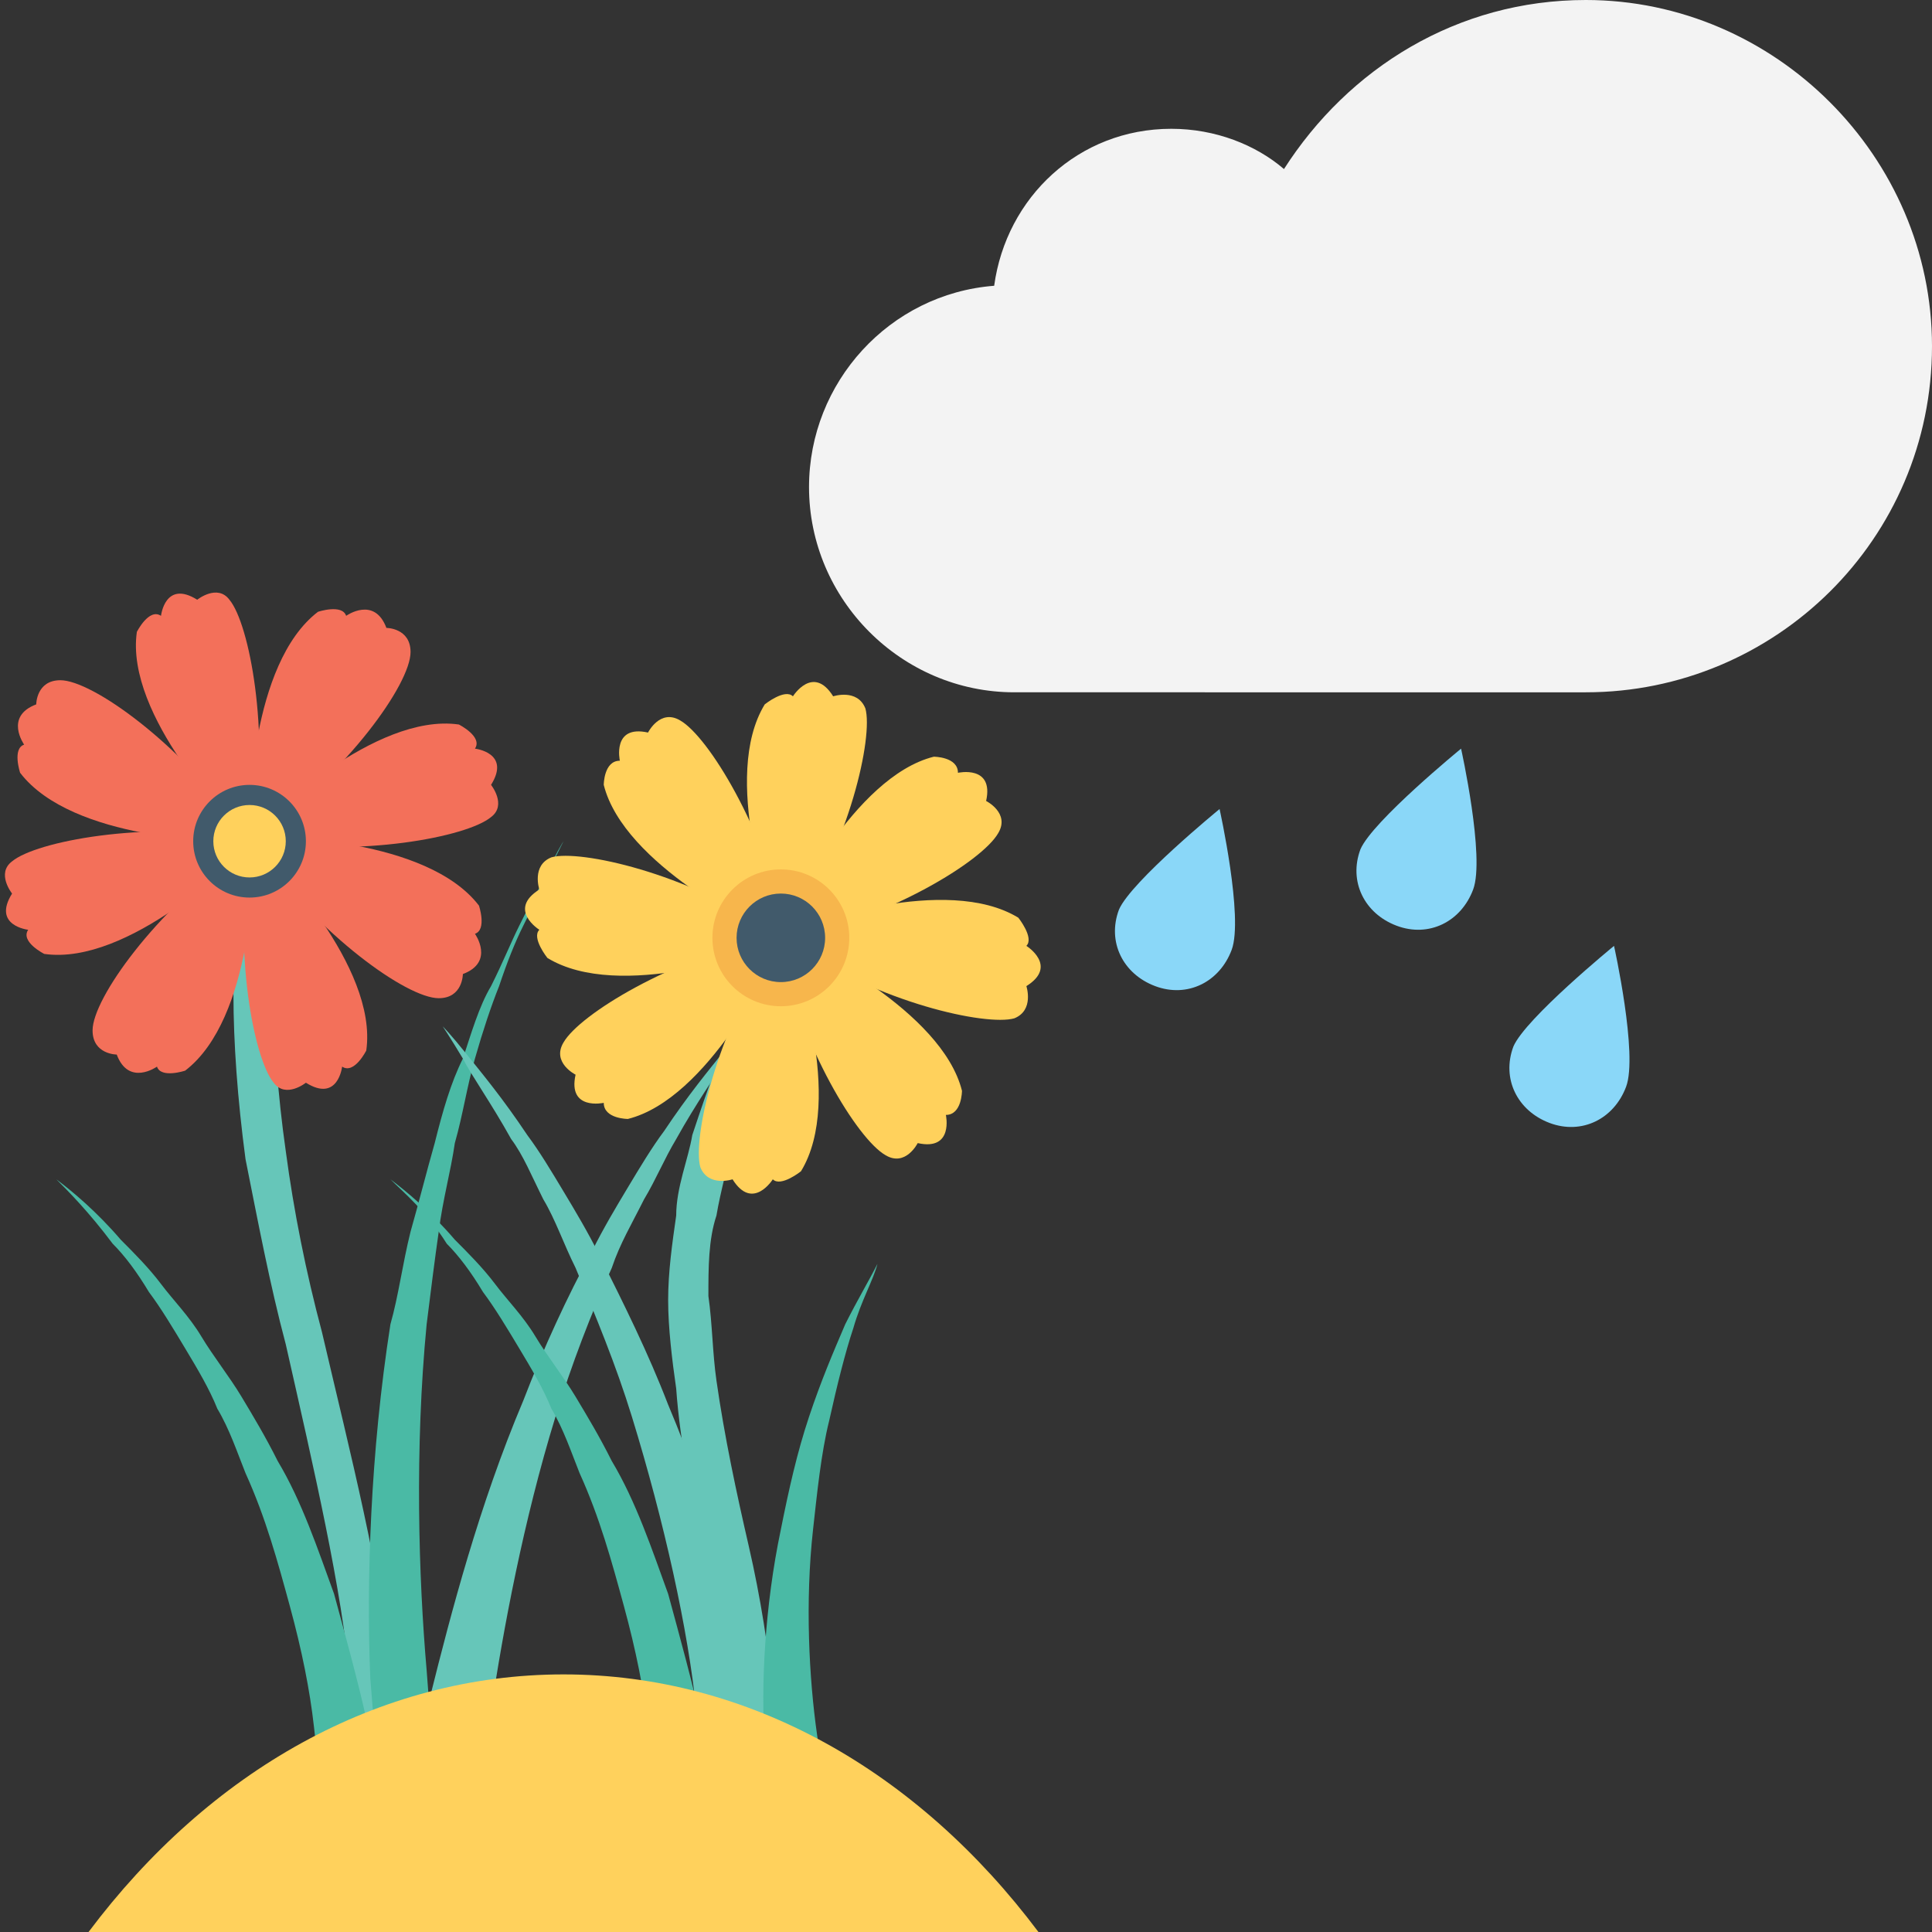 <?xml version="1.0" encoding="utf-8"?>
<!-- Generator: Adobe Illustrator 18.0.0, SVG Export Plug-In . SVG Version: 6.00 Build 0)  -->
<!DOCTYPE svg PUBLIC "-//W3C//DTD SVG 1.1//EN" "http://www.w3.org/Graphics/SVG/1.1/DTD/svg11.dtd">
<svg version="1.1" id="Layer_1" xmlns="http://www.w3.org/2000/svg" xmlns:xlink="http://www.w3.org/1999/xlink" x="0px" y="0px"
	 viewBox="0 0 48 48" enable-background="new 0 0 48 48" xml:space="preserve">
<rect x="0" y="0" width="48" height="48" fill="#333333" stroke="none"/>
<g>
	<g>
		<g>
			<g>
				<g>
					<g>
						<path fill="#66C6B9" d="M7.1,33.4c0.7,3.1,1.4,6.1,1.6,8.4c0.1,0.6,0.1,1.1,0.1,1.6c0,0.5,0,0.9,0,1.2c0,0.1,0,0.1,0,0.1h1.1
							c0-0.1,0-0.1,0-0.2c0-0.3,0-0.8-0.1-1.3c0-0.5-0.1-1-0.1-1.6c-0.2-2.4-1-5.5-1.7-8.5c-0.4-1.5-0.7-3-0.9-4.5
							c-0.2-1.4-0.3-2.8-0.3-4c0-1.2,0-2.1,0-2.8c0-0.7,0-1.1,0-1.1l-0.8,0c0,0,0,0.4-0.1,1.1c-0.1,0.7-0.1,1.7-0.1,2.9
							c0,1.2,0.1,2.6,0.3,4.1C6.4,30.3,6.7,31.9,7.1,33.4z"/>
					</g>
					<g>
						<g>
							<path fill="#F3705A" d="M6.8,20.8c0,0,3.8,0,5.1,1.7c0,0,0.2,0.6-0.1,0.7c0,0,0.5,0.7-0.3,1c0,0,0,0.6-0.6,0.6
								c-0.8,0-3-1.6-4.4-3.6L6.8,20.8z"/>
						</g>
						<g>
							<path fill="#F3705A" d="M6.2,20.3c0,0,0-3.8,1.7-5.1c0,0,0.6-0.2,0.7,0.1c0,0,0.7-0.5,1,0.3c0,0,0.6,0,0.6,0.6
								c0,0.8-1.6,3-3.6,4.4L6.2,20.3z"/>
						</g>
						<g>
							<path fill="#F3705A" d="M5.6,20.9c0,0-3.8,0-5.1-1.7c0,0-0.2-0.6,0.1-0.7c0,0-0.5-0.7,0.3-1c0,0,0-0.6,0.6-0.6
								c0.8,0,3,1.6,4.4,3.6L5.6,20.9z"/>
						</g>
						<g>
							<path fill="#F3705A" d="M6.3,21.5c0,0,0,3.8-1.7,5.1c0,0-0.6,0.2-0.7-0.1c0,0-0.7,0.5-1-0.3c0,0-0.6,0-0.6-0.6
								c0-0.8,1.6-3,3.6-4.4L6.3,21.5z"/>
						</g>
						<g>
							<g>
								<path fill="#F3705A" d="M6.6,20.4c0,0,2.7-2.7,4.8-2.4c0,0,0.6,0.3,0.4,0.6c0,0,0.9,0.1,0.4,0.9c0,0,0.4,0.5,0,0.8
									c-0.6,0.5-3.3,1-5.7,0.6L6.6,20.4z"/>
							</g>
							<g>
								<path fill="#F3705A" d="M5.8,20.5c0,0-2.7-2.7-2.4-4.8c0,0,0.3-0.6,0.6-0.4c0,0,0.1-0.9,0.9-0.4c0,0,0.5-0.4,0.8,0
									c0.5,0.6,1,3.3,0.6,5.7L5.8,20.5z"/>
							</g>
							<g>
								<path fill="#F3705A" d="M5.9,21.3c0,0-2.7,2.7-4.8,2.4c0,0-0.6-0.3-0.4-0.6c0,0-0.9-0.1-0.4-0.9c0,0-0.4-0.5,0-0.8
									c0.6-0.5,3.3-1,5.7-0.6L5.9,21.3z"/>
							</g>
							<g>
								<path fill="#F3705A" d="M6.7,21.3c0,0,2.7,2.7,2.4,4.8c0,0-0.3,0.6-0.6,0.4c0,0-0.1,0.9-0.9,0.4c0,0-0.5,0.4-0.8,0
									c-0.5-0.6-1-3.3-0.6-5.7L6.7,21.3z"/>
							</g>
						</g>
						<g>
							<circle fill="#415A6B" cx="6.2" cy="20.9" r="1.4"/>
						</g>
						<g>
							<circle fill="#FFD15C" cx="6.2" cy="20.9" r="0.9"/>
						</g>
					</g>
					<g>
						<g>
							<path fill="#66C6B9" d="M11.9,44.8c0-0.6,0.1-1.4,0.3-2.3c0.3-2,0.8-4.7,1.6-7.3c0.4-1.3,0.9-2.6,1.4-3.7
								c0.2-0.6,0.5-1.1,0.8-1.7c0.3-0.5,0.5-1,0.8-1.5c0.5-0.9,1-1.6,1.3-2.1c0.3-0.5,0.5-0.8,0.5-0.8s-0.2,0.3-0.6,0.7
								c-0.4,0.5-0.9,1.1-1.5,2c-0.3,0.4-0.6,0.9-0.9,1.4c-0.3,0.5-0.6,1-0.9,1.6c-0.6,1.1-1.2,2.4-1.7,3.7
								c-1.1,2.6-1.8,5.3-2.3,7.3c-0.2,1.1-0.4,2-0.5,2.6H11.9z"/>
						</g>
						<g>
							<path fill="#4ABAA5" d="M2.8,30.9c0.3,0.3,0.6,0.7,0.9,1.2c0.3,0.4,0.6,0.9,0.9,1.4c0.3,0.5,0.6,1,0.8,1.5
								c0.3,0.5,0.5,1.1,0.7,1.6c0.5,1.1,0.8,2.2,1.1,3.3c0.3,1.1,0.5,2.1,0.6,3c0.1,0.8,0.1,1.5,0.2,2h1.4
								c-0.1-0.6-0.2-1.3-0.3-2.2c-0.2-0.9-0.5-2-0.8-3.1c-0.4-1.1-0.8-2.3-1.4-3.3c-0.3-0.6-0.6-1.1-0.9-1.6c-0.3-0.5-0.7-1-1-1.5
								c-0.3-0.5-0.7-0.9-1-1.3c-0.3-0.4-0.7-0.8-1-1.1c-0.6-0.7-1.2-1.2-1.6-1.5c-0.4-0.4-0.6-0.6-0.6-0.6s0.2,0.2,0.6,0.6
								C1.7,29.6,2.2,30.1,2.8,30.9z"/>
						</g>
						<g>
							<path fill="#4ABAA5" d="M9.5,44.8H11c-0.1-0.6-0.3-1.8-0.4-3.3c-0.2-2.3-0.3-5.5,0-8.6c0.1-0.8,0.2-1.6,0.3-2.3
								c0.1-0.8,0.3-1.5,0.4-2.2c0.2-0.7,0.3-1.4,0.5-2.1c0.2-0.7,0.4-1.3,0.6-1.8c0.2-0.6,0.4-1.1,0.6-1.5c0.2-0.4,0.4-0.8,0.5-1.1
								c0.3-0.6,0.5-1,0.5-1s-0.2,0.3-0.5,1c-0.2,0.3-0.4,0.7-0.6,1.1c-0.2,0.4-0.4,0.9-0.7,1.5c-0.3,0.5-0.5,1.2-0.7,1.8
								c-0.3,0.6-0.5,1.3-0.7,2.1c-0.2,0.7-0.4,1.5-0.6,2.2c-0.2,0.8-0.3,1.6-0.5,2.3c-0.5,3.2-0.6,6.4-0.5,8.8
								C9.3,43,9.4,44.1,9.5,44.8z"/>
						</g>
					</g>
				</g>
				<g>
					<g>
						<g>
							<path fill="#66C6B9" d="M17.5,38.6c0.3,1.3,0.4,2.5,0.6,3.6c0.1,1.1,0.2,1.9,0.2,2.6c0,0,0,0,0,0h1.1c0,0,0,0,0-0.1
								c0-0.6-0.1-1.6-0.2-2.6c-0.1-1.1-0.3-2.4-0.6-3.7c-0.3-1.3-0.6-2.7-0.8-4.1c-0.1-0.7-0.1-1.4-0.2-2.1c0-0.7,0-1.4,0.2-2
								c0.1-0.6,0.3-1.3,0.4-1.8c0.2-0.6,0.3-1.1,0.5-1.6c0.4-1,0.7-1.8,1-2.3c0.3-0.6,0.4-0.9,0.4-0.9l-0.8-0.4
								c0,0-0.2,0.3-0.4,0.9c-0.3,0.5-0.7,1.4-1.1,2.4c-0.2,0.5-0.4,1.1-0.6,1.7c-0.1,0.6-0.4,1.3-0.4,2c-0.1,0.7-0.2,1.4-0.2,2.1
								c0,0.7,0.1,1.5,0.2,2.2C16.9,35.9,17.2,37.3,17.5,38.6z"/>
						</g>
						<g>
							<g>
								<g>
									<path fill="#FFD15C" d="M20,23.5c0,0,3.4,1.6,3.9,3.6c0,0,0,0.6-0.4,0.6c0,0,0.2,0.9-0.7,0.7c0,0-0.3,0.6-0.8,0.3
										c-0.7-0.4-2.1-2.7-2.6-5.1L20,23.5z"/>
								</g>
								<g>
									<path fill="#FFD15C" d="M19.6,22.7c0,0,1.6-3.4,3.6-3.9c0,0,0.6,0,0.6,0.4c0,0,0.9-0.2,0.7,0.7c0,0,0.6,0.3,0.3,0.8
										c-0.4,0.7-2.7,2.1-5.1,2.6L19.6,22.7z"/>
								</g>
								<g>
									<path fill="#FFD15C" d="M18.9,23.1c0,0-3.4-1.6-3.9-3.6c0,0,0-0.6,0.4-0.6c0,0-0.2-0.9,0.7-0.7c0,0,0.3-0.6,0.8-0.3
										c0.7,0.4,2.1,2.7,2.6,5.1L18.9,23.1z"/>
								</g>
								<g>
									<path fill="#FFD15C" d="M19.2,23.9c0,0-1.6,3.4-3.6,3.9c0,0-0.6,0-0.6-0.4c0,0-0.9,0.2-0.7-0.7c0,0-0.6-0.3-0.3-0.8
										c0.4-0.7,2.7-2.1,5.1-2.6L19.2,23.9z"/>
								</g>
								<g>
									<g>
										<path fill="#FFD15C" d="M20,23c0,0,3.5-1.3,5.3-0.2c0,0,0.4,0.5,0.2,0.7c0,0,0.8,0.5,0,1c0,0,0.2,0.6-0.3,0.8
											c-0.7,0.2-3.4-0.4-5.4-1.8L20,23z"/>
									</g>
									<g>
										<path fill="#FFD15C" d="M19.2,22.8c0,0-1.3-3.5-0.2-5.3c0,0,0.5-0.4,0.7-0.2c0,0,0.5-0.8,1,0c0,0,0.6-0.2,0.8,0.3
											c0.2,0.7-0.4,3.4-1.8,5.4L19.2,22.8z"/>
									</g>
									<g>
										<path fill="#FFD15C" d="M18.9,23.6c0,0-3.5,1.3-5.3,0.2c0,0-0.4-0.5-0.2-0.7c0,0-0.8-0.5,0-1c0,0-0.2-0.6,0.3-0.8
											c0.7-0.2,3.4,0.4,5.4,1.8L18.9,23.6z"/>
									</g>
									<g>
										<path fill="#FFD15C" d="M19.7,23.8c0,0,1.3,3.5,0.2,5.3c0,0-0.5,0.4-0.7,0.2c0,0-0.5,0.8-1,0c0,0-0.6,0.2-0.8-0.3
											c-0.2-0.7,0.4-3.4,1.8-5.4L19.7,23.8z"/>
									</g>
								</g>
							</g>
							<g>
								<circle fill="#F7B64C" cx="19.4" cy="23.3" r="1.7"/>
							</g>
							<g>
								<circle fill="#415A6B" cx="19.4" cy="23.3" r="1.1"/>
							</g>
						</g>
					</g>
					<g>
						<path fill="#66C6B9" d="M12.7,28.3c0.3,0.4,0.5,0.9,0.8,1.5c0.3,0.5,0.5,1.1,0.8,1.7c0.5,1.2,1,2.4,1.4,3.7
							c0.8,2.6,1.4,5.3,1.6,7.3c0.1,1,0.2,1.8,0.3,2.3h1.8c-0.1-0.6-0.3-1.5-0.5-2.6c-0.5-2-1.2-4.7-2.3-7.3
							c-0.5-1.3-1.1-2.5-1.7-3.7c-0.3-0.6-0.6-1.1-0.9-1.6c-0.3-0.5-0.6-1-0.9-1.4c-0.6-0.9-1.1-1.5-1.5-2c-0.4-0.5-0.6-0.7-0.6-0.7
							s0.2,0.3,0.5,0.8C11.7,26.7,12.2,27.4,12.7,28.3z"/>
					</g>
					<path fill="#4ABAA5" d="M11.1,30.9c0.3,0.3,0.6,0.7,0.9,1.2c0.3,0.4,0.6,0.9,0.9,1.4c0.3,0.5,0.6,1,0.8,1.5
						c0.3,0.5,0.5,1.1,0.7,1.6c0.5,1.1,0.8,2.2,1.1,3.3c0.3,1.1,0.5,2.1,0.6,3c0.1,0.8,0.1,1.5,0.2,2h1.4c-0.1-0.6-0.2-1.3-0.3-2.2
						c-0.2-0.9-0.5-2-0.8-3.1c-0.4-1.1-0.8-2.3-1.4-3.3c-0.3-0.6-0.6-1.1-0.9-1.6c-0.3-0.5-0.7-1-1-1.5c-0.3-0.5-0.7-0.9-1-1.3
						c-0.3-0.4-0.7-0.8-1-1.1c-0.6-0.7-1.2-1.2-1.6-1.5c-0.4-0.4-0.6-0.6-0.6-0.6s0.2,0.2,0.6,0.6C10,29.6,10.6,30.1,11.1,30.9z"/>
					<g>
						<path fill="#4ABAA5" d="M20.6,44.8c-0.1-0.4-0.2-1-0.3-1.7c-0.2-1.4-0.3-3.3-0.1-5.1c0.1-0.9,0.2-1.9,0.4-2.7
							c0.2-0.9,0.4-1.7,0.6-2.3c0.2-0.7,0.5-1.2,0.6-1.6c0.2-0.4,0.3-0.6,0.3-0.6s-0.1,0.2-0.3,0.6c-0.2,0.4-0.5,0.9-0.8,1.5
							c-0.3,0.7-0.6,1.4-0.9,2.3c-0.3,0.9-0.5,1.8-0.7,2.8c-0.4,1.9-0.5,3.9-0.4,5.3c0,0.7,0,1.2,0.1,1.6H20.6z"/>
					</g>
				</g>
			</g>
			<g>
				<path fill="#FFD15C" d="M25.8,48c-3-4-7.2-6.4-11.8-6.4S5.2,44,2.2,48H25.8z"/>
			</g>
		</g>
		<g>
			<g>
				<g>
					<path fill="#F3F3F3" d="M25.2,17.2c-2.8,0-5.1-2.3-5.1-5.1c0-2.6,2-4.8,4.6-5c0.3-2.2,2.1-3.9,4.4-3.9c1.1,0,2.1,0.4,2.8,1
						C33.5,1.7,36.2,0,39.4,0C44.1,0,48,3.9,48,8.6c0,4.8-3.9,8.6-8.6,8.6H25.2z"/>
				</g>
				<g>
					<g>
						<g>
							<path fill="#8AD7F8" d="M30.6,23.6c0.3-0.8-0.3-3.5-0.3-3.5s-2.2,1.8-2.5,2.5c-0.3,0.8,0.1,1.6,0.9,1.9
								C29.5,24.8,30.3,24.4,30.6,23.6z"/>
						</g>
						<g>
							<path fill="#8AD7F8" d="M36.6,22.1c0.3-0.8-0.3-3.5-0.3-3.5s-2.2,1.8-2.5,2.5c-0.3,0.8,0.1,1.6,0.9,1.9
								C35.5,23.3,36.3,22.9,36.6,22.1z"/>
						</g>
						<g>
							<path fill="#8AD7F8" d="M40.4,27c0.3-0.8-0.3-3.5-0.3-3.5s-2.2,1.8-2.5,2.5c-0.3,0.8,0.1,1.6,0.9,1.9
								C39.3,28.2,40.1,27.8,40.4,27z"/>
						</g>
					</g>
				</g>
			</g>
		</g>
	</g>
</g>
</svg>
